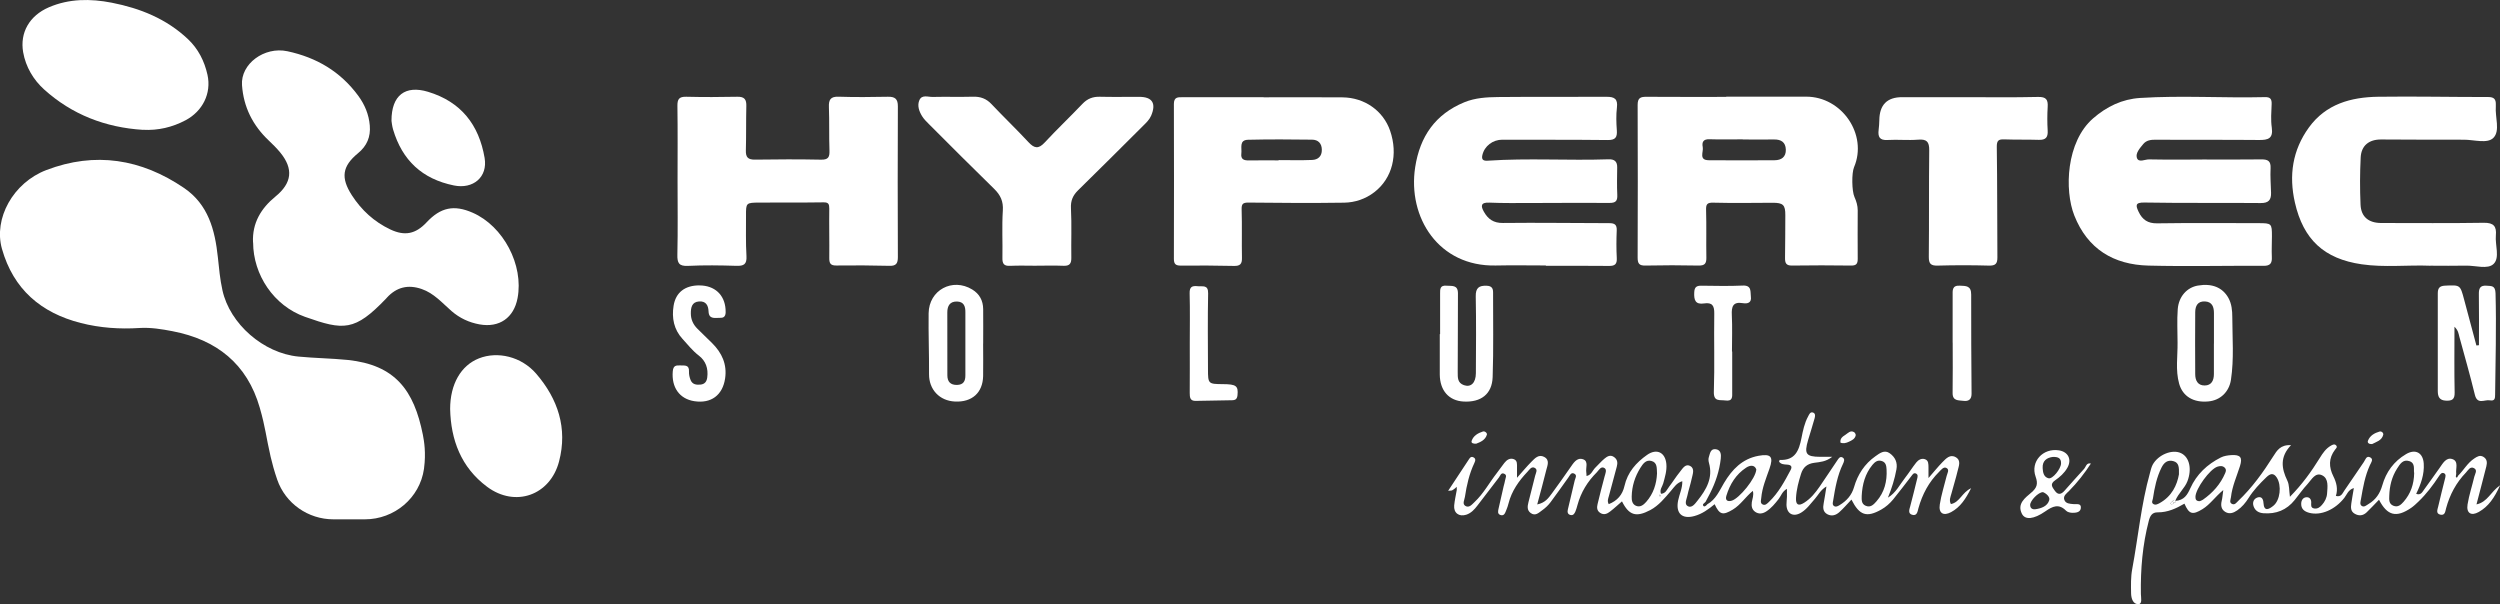 <svg viewBox="0 0 211 51" fill="none" xmlns="http://www.w3.org/2000/svg">
<rect x="0" y="0" width="211" height="51" fill="#333333" stroke="none"/>
<g clip-path="url(#clip0_264_324)">
<path d="M28.136 43.831C26.006 43.831 24.088 42.492 23.394 40.473C23.143 39.746 22.971 39.098 22.841 38.548C22.445 36.824 22.414 36.117 21.927 34.42C20.865 30.704 18.276 28.669 14.562 27.954C13.644 27.778 12.727 27.625 11.77 27.683C10.107 27.79 8.444 27.676 6.824 27.263C3.459 26.407 1.129 24.412 0.165 21.002C-0.557 18.449 1.102 15.425 3.914 14.352C8.032 12.781 11.923 13.409 15.531 15.864C17.574 17.255 18.143 19.404 18.386 21.701C18.484 22.636 18.57 23.583 18.774 24.498C19.398 27.342 22.241 29.812 25.187 30.095C26.563 30.229 27.952 30.241 29.328 30.378C33.36 30.791 34.941 32.939 35.69 36.694C35.799 37.244 35.96 38.23 35.791 39.511C35.791 39.53 35.788 39.554 35.784 39.573C35.435 42.032 33.282 43.831 30.803 43.831H28.136Z" fill="white"/>
<path d="M21.355 20.464C21.276 18.826 22.033 17.581 23.249 16.587C24.637 15.452 24.79 14.262 23.653 12.872C23.355 12.51 23.018 12.176 22.677 11.854C21.335 10.582 20.555 9.042 20.425 7.184C20.3 5.393 22.308 3.908 24.257 4.325C26.712 4.851 28.732 6.037 30.234 8.08C30.791 8.838 31.132 9.663 31.211 10.597C31.289 11.548 30.975 12.31 30.218 12.931C28.877 14.034 28.748 15.001 29.693 16.474C30.505 17.734 31.579 18.72 32.94 19.364C34.16 19.942 35.081 19.753 36.003 18.767C37.188 17.499 38.317 17.263 39.894 17.954C42.49 19.093 44.212 22.369 43.682 25.162C43.369 26.824 42.145 27.68 40.47 27.378C39.588 27.216 38.807 26.859 38.105 26.25C37.321 25.567 36.627 24.75 35.587 24.392C34.438 23.995 33.466 24.235 32.65 25.127C32.63 25.146 32.615 25.17 32.595 25.19C29.936 27.974 29.003 27.896 25.743 26.741C23.104 25.806 21.366 23.186 21.363 20.46L21.355 20.464Z" fill="white"/>
<path d="M145.696 8.158C147.939 8.158 150.187 8.162 152.43 8.158C155.462 8.15 157.654 11.367 156.481 14.113C156.273 14.6 156.289 16.132 156.52 16.635C156.681 16.992 156.791 17.361 156.791 17.754C156.791 19.113 156.775 20.472 156.791 21.831C156.795 22.252 156.681 22.421 156.23 22.413C154.567 22.389 152.904 22.389 151.242 22.413C150.728 22.421 150.649 22.177 150.657 21.749C150.677 20.555 150.673 19.364 150.681 18.171C150.689 17.294 150.496 17.11 149.606 17.114C147.943 17.122 146.28 17.149 144.617 17.106C144.072 17.09 143.978 17.239 143.994 17.746C144.033 19.078 143.994 20.409 144.017 21.741C144.025 22.228 143.892 22.424 143.362 22.413C141.868 22.381 140.37 22.381 138.872 22.413C138.354 22.424 138.217 22.252 138.217 21.749C138.232 17.448 138.236 13.151 138.217 8.85C138.217 8.256 138.464 8.166 138.962 8.17C141.205 8.186 143.453 8.178 145.696 8.178C145.696 8.17 145.696 8.166 145.696 8.158ZM147.088 11.772C147.088 11.772 147.088 11.764 147.088 11.76C146.151 11.76 145.21 11.784 144.272 11.752C143.751 11.733 143.629 12.004 143.711 12.412C143.794 12.817 143.343 13.52 144.229 13.524C146.08 13.54 147.927 13.536 149.779 13.524C150.351 13.52 150.743 13.249 150.724 12.624C150.704 12.004 150.328 11.764 149.739 11.772C148.857 11.784 147.975 11.772 147.088 11.772Z" fill="white"/>
<path d="M57.186 15.26C57.186 13.15 57.205 11.045 57.174 8.936C57.166 8.362 57.323 8.154 57.915 8.166C59.355 8.201 60.798 8.197 62.237 8.166C62.841 8.154 63.006 8.402 62.99 8.959C62.959 10.208 62.986 11.457 62.951 12.703C62.935 13.28 63.139 13.48 63.724 13.473C65.579 13.445 67.438 13.437 69.293 13.476C69.912 13.488 70.026 13.257 70.007 12.707C69.963 11.489 70.007 10.267 69.96 9.046C69.936 8.421 70.089 8.138 70.783 8.162C72.168 8.209 73.556 8.193 74.94 8.166C75.537 8.154 75.784 8.347 75.78 8.975C75.76 13.217 75.764 17.459 75.78 21.701C75.78 22.22 75.642 22.452 75.078 22.436C73.583 22.397 72.085 22.389 70.587 22.409C70.093 22.416 69.987 22.224 69.991 21.772C70.007 20.386 69.971 18.999 69.991 17.613C69.991 17.235 69.936 17.07 69.501 17.078C67.7 17.106 65.9 17.086 64.096 17.098C62.963 17.106 62.959 17.118 62.963 18.206C62.967 19.341 62.935 20.484 63.002 21.615C63.041 22.31 62.778 22.456 62.147 22.436C60.79 22.393 59.429 22.373 58.072 22.44C57.3 22.479 57.154 22.196 57.17 21.493C57.217 19.416 57.186 17.334 57.186 15.252V15.26Z" fill="white"/>
<path d="M130.479 22.405C129.067 22.405 127.651 22.377 126.239 22.409C121.431 22.511 118.784 18.363 119.442 14.105C119.842 11.521 121.137 9.639 123.592 8.63C124.502 8.256 125.482 8.201 126.443 8.19C129.49 8.158 132.542 8.19 135.589 8.17C136.264 8.166 136.558 8.347 136.468 9.081C136.393 9.71 136.413 10.358 136.46 10.994C136.503 11.591 136.342 11.827 135.691 11.819C132.726 11.784 129.761 11.803 126.792 11.791C125.992 11.791 125.286 12.322 125.11 13.096C125.019 13.496 125.216 13.587 125.561 13.563C128.961 13.331 132.369 13.563 135.773 13.445C136.256 13.43 136.499 13.626 136.491 14.125C136.483 14.902 136.46 15.68 136.499 16.454C136.522 16.961 136.362 17.13 135.848 17.126C133.632 17.11 131.412 17.13 129.196 17.134C128.031 17.134 126.867 17.153 125.706 17.102C124.964 17.067 124.965 17.389 125.243 17.876C125.588 18.489 126.055 18.83 126.843 18.819C129.836 18.783 132.828 18.834 135.82 18.834C136.279 18.834 136.471 18.964 136.452 19.447C136.42 20.221 136.413 21.003 136.456 21.776C136.487 22.303 136.287 22.452 135.793 22.444C134.02 22.424 132.244 22.436 130.471 22.436C130.471 22.428 130.471 22.42 130.471 22.413L130.479 22.405Z" fill="white"/>
<path d="M185.864 13.461C187.527 13.461 189.19 13.476 190.853 13.453C191.402 13.445 191.669 13.586 191.637 14.199C191.602 14.887 191.657 15.582 191.677 16.273C191.692 16.87 191.473 17.145 190.81 17.137C187.539 17.106 184.272 17.153 181.001 17.094C180.177 17.078 180.256 17.357 180.503 17.884C180.817 18.544 181.276 18.862 182.064 18.85C184.915 18.807 187.77 18.83 190.625 18.834C191.727 18.834 191.751 18.869 191.751 19.942C191.751 20.523 191.716 21.108 191.743 21.69C191.767 22.204 191.622 22.44 191.049 22.436C187.809 22.416 184.566 22.499 181.327 22.416C178.389 22.342 176.189 21.018 175.071 18.186C174.224 16.038 174.385 11.964 176.659 9.989C177.809 8.991 179.107 8.366 180.617 8.268C184.131 8.044 187.649 8.284 191.163 8.197C191.602 8.186 191.743 8.351 191.727 8.779C191.7 9.443 191.645 10.118 191.739 10.774C191.869 11.697 191.425 11.823 190.665 11.815C187.755 11.787 184.844 11.815 181.938 11.791C181.523 11.791 181.158 11.835 180.891 12.157C180.613 12.498 180.228 12.919 180.35 13.312C180.491 13.763 181.028 13.445 181.381 13.453C182.876 13.484 184.374 13.465 185.868 13.465L185.864 13.461Z" fill="white"/>
<path d="M106.649 8.213C108.865 8.213 111.085 8.198 113.301 8.217C115.171 8.233 116.744 9.348 117.324 11.03C118.015 13.037 117.517 15.048 115.991 16.222C115.254 16.792 114.363 17.09 113.45 17.106C110.763 17.145 108.073 17.13 105.382 17.098C104.892 17.094 104.778 17.212 104.794 17.699C104.837 19.058 104.794 20.417 104.821 21.776C104.833 22.283 104.657 22.456 104.151 22.444C102.652 22.409 101.158 22.405 99.66 22.417C99.237 22.417 99.076 22.295 99.076 21.851C99.087 17.495 99.091 13.139 99.076 8.779C99.076 8.17 99.425 8.205 99.829 8.205C102.103 8.209 104.374 8.205 106.649 8.205V8.213ZM107.916 13.532C107.916 13.532 107.916 13.52 107.916 13.512C108.857 13.512 109.802 13.54 110.743 13.5C111.238 13.481 111.571 13.194 111.563 12.644C111.559 12.102 111.253 11.792 110.743 11.788C108.943 11.764 107.139 11.752 105.339 11.796C104.555 11.815 104.829 12.495 104.77 12.946C104.704 13.457 104.994 13.547 105.417 13.54C106.249 13.524 107.08 13.536 107.912 13.536L107.916 13.532Z" fill="white"/>
<path d="M205.133 22.428C203.199 22.35 201.258 22.589 199.324 22.306C196.163 21.847 194.402 20.229 193.689 17.09C193.171 14.808 193.481 12.679 194.869 10.762C196.308 8.775 198.422 8.201 200.709 8.166C203.811 8.123 206.913 8.193 210.02 8.189C210.51 8.189 210.659 8.394 210.647 8.822C210.647 8.877 210.651 8.932 210.647 8.987C210.576 9.89 211.031 11.041 210.443 11.634C209.929 12.153 208.804 11.787 207.949 11.791C205.619 11.799 203.293 11.78 200.964 11.772C199.952 11.768 199.293 12.278 199.242 13.284C199.175 14.612 199.171 15.947 199.23 17.275C199.277 18.316 199.924 18.822 200.987 18.822C203.87 18.822 206.753 18.85 209.635 18.803C210.471 18.791 210.722 19.109 210.651 19.867C210.576 20.688 211.004 21.749 210.459 22.275C209.965 22.758 208.925 22.401 208.129 22.42C207.133 22.444 206.133 22.424 205.137 22.424L205.133 22.428Z" fill="white"/>
<path d="M87.502 22.428C86.753 22.428 86.004 22.401 85.259 22.436C84.737 22.464 84.592 22.263 84.604 21.765C84.631 20.433 84.553 19.098 84.639 17.77C84.69 16.992 84.443 16.466 83.91 15.943C82.062 14.144 80.243 12.314 78.419 10.492C78.203 10.275 77.98 10.059 77.823 9.804C77.572 9.396 77.399 8.909 77.595 8.457C77.807 7.962 78.329 8.19 78.717 8.182C79.854 8.154 80.992 8.194 82.125 8.162C82.749 8.146 83.239 8.319 83.678 8.783C84.706 9.871 85.788 10.908 86.808 12.004C87.286 12.514 87.635 12.601 88.157 12.043C89.192 10.928 90.302 9.875 91.353 8.771C91.769 8.331 92.232 8.15 92.828 8.166C93.938 8.194 95.044 8.17 96.154 8.174C97.26 8.174 97.601 8.728 97.154 9.769C97.005 10.11 96.742 10.358 96.487 10.609C94.66 12.428 92.836 14.254 90.993 16.057C90.546 16.497 90.353 16.941 90.389 17.597C90.459 18.98 90.397 20.37 90.42 21.757C90.428 22.259 90.263 22.456 89.749 22.432C89 22.401 88.251 22.424 87.502 22.424V22.428Z" fill="white"/>
<path d="M12.064 10.959C8.899 10.762 6.067 9.67 3.718 7.545C2.828 6.74 2.173 5.656 1.953 4.403C1.671 2.765 2.471 1.327 4.13 0.613C5.844 -0.122 7.632 -0.122 9.432 0.228C11.836 0.699 14.044 1.587 15.86 3.299C16.735 4.124 17.256 5.165 17.511 6.312C17.86 7.883 17.096 9.388 15.668 10.146C14.542 10.743 13.346 11.025 12.064 10.955V10.959Z" fill="white"/>
<path d="M165.694 8.201C167.8 8.201 169.906 8.233 172.012 8.182C172.702 8.166 172.863 8.414 172.824 9.026C172.784 9.69 172.784 10.358 172.824 11.022C172.859 11.599 172.651 11.823 172.075 11.803C171.106 11.772 170.133 11.8 169.168 11.764C168.678 11.745 168.521 11.854 168.529 12.408C168.576 15.511 168.557 18.618 168.58 21.725C168.584 22.256 168.415 22.432 167.866 22.417C166.427 22.377 164.984 22.377 163.544 22.417C162.964 22.432 162.787 22.267 162.791 21.678C162.823 18.685 162.791 15.688 162.827 12.695C162.835 11.96 162.619 11.729 161.885 11.788C161.03 11.858 160.168 11.764 159.309 11.815C158.634 11.858 158.489 11.544 158.556 10.971C158.587 10.696 158.611 10.421 158.615 10.142C158.63 8.848 159.271 8.201 160.536 8.201C162.254 8.201 163.972 8.201 165.69 8.201H165.694Z" fill="white"/>
<path d="M122.831 41.196C122.741 41.259 122.662 41.337 122.564 41.384C122.494 41.416 122.404 41.404 122.223 41.424C122.823 40.512 123.384 39.66 123.949 38.808C124.039 38.67 124.133 38.501 124.333 38.588C124.572 38.69 124.533 38.871 124.439 39.071C124.008 39.978 123.788 40.948 123.639 41.938C123.6 42.201 123.396 42.527 123.678 42.7C124 42.897 124.247 42.563 124.455 42.37C125.208 41.663 125.694 40.744 126.322 39.939C126.541 39.656 126.745 39.358 126.965 39.075C127.165 38.823 127.42 38.635 127.753 38.749C128.086 38.867 128.032 39.189 128.035 39.46C128.039 39.699 128.035 39.939 128.035 40.324C128.498 39.805 128.859 39.369 129.255 38.969C129.541 38.682 129.859 38.321 130.322 38.56C130.828 38.823 130.6 39.287 130.506 39.668C130.279 40.603 130.02 41.526 129.741 42.575C130.42 42.437 130.698 42.025 130.977 41.648C131.506 40.937 132.008 40.206 132.518 39.483C132.793 39.098 133.071 38.584 133.605 38.761C134.099 38.925 133.816 39.487 133.883 39.868C133.899 39.951 133.895 40.033 133.903 40.175C134.314 40.092 134.409 39.699 134.644 39.471C134.903 39.224 135.134 38.945 135.409 38.717C135.64 38.525 135.907 38.348 136.228 38.576C136.526 38.788 136.542 39.075 136.456 39.389C136.236 40.218 136.017 41.047 135.789 41.871C135.73 42.087 135.636 42.292 135.777 42.551C136.495 42.268 136.938 41.765 137.107 41.011C137.366 39.86 138.087 39.043 139.017 38.391C139.825 37.826 140.55 38.175 140.641 39.161C140.692 39.723 140.523 40.253 140.378 40.791C140.303 41.07 140.052 41.318 140.186 41.675C140.59 41.659 140.695 41.302 140.884 41.062C141.19 40.669 141.448 40.237 141.762 39.856C141.994 39.578 142.233 39.094 142.664 39.338C143.064 39.562 142.853 40.041 142.778 40.406C142.676 40.893 142.511 41.365 142.409 41.852C142.347 42.15 142.119 42.571 142.48 42.736C142.809 42.885 143.072 42.504 143.272 42.252C144.017 41.318 144.598 40.328 144.233 39.055C144.19 38.902 144.178 38.713 144.229 38.568C144.327 38.27 144.366 37.841 144.829 37.916C145.261 37.987 145.268 38.387 145.233 38.709C145.119 39.739 144.798 40.705 144.331 41.628C144.206 41.875 144.076 42.115 143.947 42.358C143.86 42.468 143.629 42.551 143.778 42.712C143.864 42.806 144.013 42.665 144.1 42.559C144.821 42.154 145.119 41.416 145.512 40.756C146.19 39.621 147.049 38.721 148.418 38.47C149.473 38.277 149.7 38.544 149.343 39.558C149.061 40.367 148.724 41.16 148.649 42.029C148.633 42.213 148.551 42.449 148.743 42.563C148.982 42.704 149.159 42.496 149.316 42.347C150.108 41.585 150.618 40.63 151.124 39.676C151.289 39.369 151.167 39.232 150.818 39.212C150.587 39.197 150.316 39.197 150.155 38.965C150.175 38.906 150.194 38.816 150.206 38.816C151.516 38.882 151.838 38.014 152.046 36.962C152.167 36.345 152.297 35.712 152.606 35.143C152.697 34.978 152.775 34.742 153.014 34.817C153.253 34.895 153.195 35.151 153.148 35.32C152.983 35.932 152.779 36.537 152.602 37.146C152.261 38.317 152.426 38.544 153.614 38.556C153.908 38.556 154.207 38.556 154.638 38.556C154.108 38.973 153.603 38.996 153.132 39.059C152.532 39.138 152.183 39.432 152.006 39.998C151.798 40.662 151.618 41.329 151.583 42.025C151.555 42.578 151.763 42.751 152.269 42.433C152.822 42.084 153.222 41.589 153.583 41.062C154.085 40.332 154.571 39.589 155.069 38.855C155.175 38.694 155.301 38.482 155.524 38.619C155.724 38.745 155.638 38.961 155.552 39.142C155.073 40.127 154.889 41.192 154.716 42.26C154.689 42.421 154.63 42.61 154.803 42.716C154.963 42.814 155.12 42.716 155.265 42.63C155.854 42.272 156.281 41.805 156.481 41.117C156.787 40.049 157.372 39.149 158.289 38.505C158.646 38.254 159.046 37.932 159.497 38.258C159.944 38.58 160.168 39.024 160.058 39.621C159.909 40.438 159.662 41.219 159.34 42.001C160.015 41.6 160.34 40.901 160.795 40.32C161.121 39.904 161.399 39.456 161.725 39.043C161.901 38.823 162.16 38.658 162.454 38.753C162.784 38.859 162.756 39.173 162.764 39.448C162.772 39.691 162.764 39.931 162.764 40.347C163.227 39.817 163.564 39.393 163.941 39.008C164.247 38.698 164.592 38.305 165.078 38.596C165.537 38.871 165.317 39.342 165.227 39.731C165.074 40.379 164.87 41.011 164.702 41.651C164.627 41.934 164.482 42.221 164.655 42.543C165.404 42.402 165.588 41.561 166.361 41.204C165.91 42.099 165.455 42.802 164.674 43.223C164.023 43.572 163.607 43.321 163.717 42.586C163.839 41.769 164.102 40.972 164.298 40.167C164.353 39.939 164.56 39.64 164.278 39.495C164.035 39.369 163.835 39.652 163.662 39.821C162.796 40.677 162.243 41.718 161.917 42.889C161.843 43.164 161.803 43.584 161.368 43.443C161.019 43.329 161.148 43.003 161.223 42.728C161.431 41.954 161.619 41.172 161.811 40.395C161.85 40.237 161.901 40.049 161.701 39.962C161.501 39.88 161.415 40.065 161.313 40.19C160.803 40.846 160.305 41.514 159.78 42.154C159.497 42.496 159.164 42.791 158.772 43.011C157.552 43.694 156.944 43.517 156.262 42.166C155.905 42.539 155.595 42.908 155.238 43.227C154.96 43.478 154.607 43.6 154.238 43.407C153.85 43.203 153.846 42.849 153.92 42.468C154.003 42.036 154.065 41.6 154.152 41.058C153.661 41.341 153.469 41.769 153.179 42.099C152.81 42.516 152.493 42.979 152.01 43.27C151.343 43.67 150.791 43.36 150.779 42.594C150.779 42.374 150.81 42.15 150.818 41.93C150.826 41.738 150.818 41.549 150.818 41.259C150.414 41.479 150.328 41.848 150.124 42.107C149.814 42.504 149.5 42.889 149.077 43.164C148.779 43.356 148.453 43.415 148.143 43.203C147.861 43.011 147.806 42.712 147.853 42.39C147.896 42.091 148.041 41.805 147.939 41.431C147.324 41.93 146.912 42.61 146.245 43.011C145.402 43.517 145.131 43.447 144.715 42.555C144.198 42.983 143.66 43.376 143.009 43.553C141.954 43.843 141.417 43.317 141.633 42.245C141.739 41.71 142.005 41.204 141.986 40.614C141.515 40.748 141.296 41.117 141.033 41.424C140.507 42.032 140.005 42.669 139.276 43.054C138.087 43.682 137.483 43.494 136.895 42.315C136.562 42.602 136.24 42.908 135.891 43.175C135.648 43.364 135.369 43.494 135.052 43.285C134.758 43.093 134.773 42.806 134.836 42.543C135.013 41.761 135.228 40.988 135.428 40.214C135.491 39.974 135.64 39.652 135.428 39.511C135.122 39.306 134.95 39.68 134.773 39.86C133.993 40.634 133.432 41.545 133.142 42.614C133.091 42.802 133.04 42.991 132.965 43.168C132.887 43.348 132.781 43.529 132.534 43.462C132.283 43.395 132.283 43.179 132.33 42.987C132.514 42.178 132.71 41.369 132.903 40.563C132.95 40.363 133.138 40.112 132.867 39.974C132.593 39.833 132.495 40.131 132.373 40.296C131.867 40.992 131.385 41.703 130.867 42.386C130.671 42.649 130.42 42.885 130.153 43.073C129.879 43.266 129.589 43.588 129.192 43.301C128.867 43.062 128.918 42.728 129 42.394C129.188 41.644 129.377 40.893 129.569 40.143C129.628 39.911 129.816 39.629 129.522 39.483C129.247 39.346 129.087 39.64 128.922 39.813C128.188 40.587 127.584 41.439 127.318 42.492C127.271 42.681 127.212 42.865 127.133 43.046C127.039 43.27 126.965 43.576 126.635 43.466C126.361 43.372 126.439 43.109 126.486 42.893C126.627 42.272 126.769 41.651 126.91 41.031C126.945 40.87 127.008 40.709 127.028 40.548C127.051 40.351 127.243 40.092 126.933 39.974C126.682 39.88 126.627 40.143 126.518 40.288C125.91 41.078 125.306 41.871 124.698 42.665C124.443 42.999 124.164 43.309 123.749 43.443C123.137 43.639 122.674 43.289 122.733 42.653C122.776 42.213 122.878 41.781 122.953 41.345C122.953 41.259 122.949 41.172 122.945 41.086C122.898 41.129 122.851 41.172 122.808 41.215L122.831 41.196ZM157.128 41.84C157.124 42.17 157.085 42.527 157.466 42.688C157.881 42.865 158.14 42.578 158.379 42.307C159.05 41.541 159.278 40.622 159.227 39.629C159.211 39.326 159.176 39.012 158.807 38.906C158.458 38.804 158.234 38.996 158.03 39.24C157.411 39.994 157.179 40.886 157.128 41.84ZM139.852 39.962C139.825 39.519 139.895 39.035 139.37 38.902C138.915 38.788 138.668 39.142 138.456 39.475C137.989 40.218 137.734 41.027 137.715 41.903C137.707 42.217 137.75 42.543 138.068 42.685C138.429 42.846 138.715 42.614 138.938 42.362C139.55 41.671 139.813 40.838 139.852 39.962ZM148.233 39.621C148.1 39.232 147.72 39.244 147.378 39.468C146.516 40.033 145.998 40.874 145.704 41.848C145.594 42.213 145.794 42.366 146.163 42.256C146.794 42.068 148.19 40.375 148.233 39.621ZM140.158 41.848C140.139 41.813 140.119 41.777 140.099 41.742C140.08 41.761 140.044 41.781 140.048 41.797C140.056 41.836 140.084 41.871 140.099 41.907C140.119 41.887 140.135 41.871 140.158 41.848Z" fill="white"/>
<path d="M37.992 34.522C37.992 32.413 38.909 30.842 40.427 30.245C41.992 29.628 44 30.084 45.259 31.545C47.087 33.67 47.918 36.136 47.185 38.945C46.436 41.808 43.49 42.853 41.114 41.086C38.898 39.436 38.05 37.103 37.992 34.522Z" fill="white"/>
<path d="M207.47 40.143C207.941 39.676 208.258 39.067 208.831 38.694C209.066 38.541 209.298 38.383 209.596 38.556C209.925 38.749 209.921 39.055 209.847 39.362C209.588 40.399 209.309 41.435 209.015 42.571C209.957 42.37 210.204 41.51 211.008 40.956C210.529 42.021 210.023 42.751 209.207 43.211C208.56 43.576 208.145 43.305 208.262 42.575C208.388 41.785 208.647 41.019 208.831 40.237C208.89 39.99 209.137 39.672 208.788 39.503C208.474 39.35 208.309 39.688 208.129 39.88C207.301 40.736 206.76 41.754 206.45 42.901C206.38 43.164 206.364 43.521 205.972 43.439C205.56 43.352 205.729 42.995 205.784 42.751C205.96 41.97 206.164 41.192 206.356 40.414C206.395 40.253 206.462 40.049 206.301 39.955C206.086 39.829 205.96 40.022 205.846 40.19C205.344 40.956 204.791 41.687 204.129 42.323C203.929 42.516 203.729 42.708 203.501 42.865C202.25 43.718 201.489 43.533 200.787 42.178C200.43 42.543 200.097 42.905 199.74 43.246C199.45 43.521 199.108 43.568 198.752 43.368C198.387 43.168 198.403 42.834 198.45 42.496C198.508 42.088 198.583 41.679 198.665 41.192C198.183 41.337 198.081 41.738 197.865 42.013C197.081 43.022 195.877 43.541 194.9 43.282C194.477 43.168 194.198 42.948 194.222 42.48C194.237 42.205 194.386 41.981 194.669 41.966C194.912 41.954 195.065 42.119 195.069 42.394C195.069 42.602 194.994 42.865 195.324 42.916C195.602 42.96 195.798 42.814 195.971 42.618C196.218 42.339 196.383 42.013 196.406 41.648C196.442 41.098 196.551 40.41 196.01 40.127C195.418 39.817 195.1 40.481 194.763 40.846C194.367 41.271 194.034 41.754 193.669 42.205C192.99 43.05 192.104 43.403 191.029 43.317C190.637 43.286 190.335 43.113 190.202 42.728C190.084 42.386 190.225 42.088 190.539 41.985C190.876 41.879 191.018 42.107 191.037 42.449C191.084 43.246 191.543 42.948 191.861 42.696C192.457 42.229 192.582 40.968 192.163 40.312C191.876 39.864 191.586 39.986 191.284 40.277C190.723 40.815 190.19 41.38 189.774 42.04C189.523 42.441 189.217 42.802 188.825 43.074C188.511 43.289 188.17 43.419 187.817 43.207C187.46 42.991 187.421 42.645 187.515 42.257C187.574 42.017 187.586 41.769 187.645 41.361C186.954 41.93 186.531 42.578 185.884 42.975C185.044 43.486 184.762 43.407 184.366 42.508C183.668 42.916 182.946 43.25 182.111 43.242C181.64 43.238 181.472 43.525 181.358 43.957C180.828 45.988 180.656 48.05 180.691 50.136C180.695 50.434 180.828 50.969 180.499 50.988C180.028 51.02 179.871 50.505 179.864 50.077C179.852 49.389 179.832 48.702 179.962 48.015C180.464 45.324 180.711 42.583 181.452 39.935C181.519 39.696 181.57 39.444 181.683 39.228C182.15 38.368 183.35 37.889 184.087 38.25C184.801 38.596 185.005 39.597 184.621 40.611C184.393 41.208 183.864 41.608 183.589 42.276C184.354 42.229 184.617 41.746 184.86 41.216C185.393 40.029 186.292 39.189 187.437 38.611C187.7 38.478 188.021 38.431 188.323 38.411C189.096 38.364 189.284 38.607 189.053 39.338C188.778 40.21 188.394 41.047 188.292 41.966C188.272 42.154 188.115 42.433 188.409 42.543C188.625 42.626 188.762 42.417 188.896 42.288C190.068 41.172 191.006 39.872 191.869 38.505C192.167 38.034 192.469 37.519 193.363 37.571C192.406 38.568 192.555 39.534 193.049 40.56C193.23 40.929 193.194 41.4 193.269 41.93C194.292 40.894 195.081 39.801 195.791 38.651C196.038 38.246 196.304 37.857 196.728 37.614C196.873 37.531 197.042 37.441 197.179 37.602C197.297 37.739 197.155 37.853 197.077 37.955C196.528 38.678 196.544 39.417 196.94 40.21C197.195 40.721 197.34 41.278 197.148 41.856C197.602 41.985 197.708 41.624 197.869 41.396C198.426 40.603 198.956 39.79 199.509 38.992C199.638 38.808 199.716 38.438 200.034 38.596C200.36 38.757 200.116 39.047 200.026 39.248C199.603 40.167 199.434 41.149 199.265 42.131C199.234 42.315 199.148 42.559 199.312 42.685C199.524 42.85 199.724 42.645 199.909 42.535C200.513 42.178 200.869 41.648 201.062 40.976C201.383 39.837 202.042 38.933 203.07 38.328C203.862 37.861 204.505 38.207 204.564 39.126C204.623 40.029 204.325 40.862 203.925 41.679C204.313 41.824 204.438 41.534 204.591 41.325C205.035 40.721 205.462 40.108 205.897 39.499C206.172 39.114 206.45 38.576 206.972 38.745C207.537 38.929 207.243 39.55 207.305 39.982C207.297 40.088 207.25 40.257 207.29 40.281C207.423 40.359 207.415 40.187 207.478 40.124L207.47 40.143ZM183.35 42.296C183.283 42.366 183.221 42.437 183.154 42.508C183.283 42.598 183.385 42.567 183.472 42.445C183.562 42.41 183.703 42.386 183.605 42.249C183.515 42.123 183.429 42.249 183.35 42.296ZM203.752 39.915C203.693 39.601 203.874 39.087 203.344 38.918C202.807 38.745 202.556 39.169 202.313 39.55C201.866 40.249 201.681 41.019 201.654 41.836C201.642 42.166 201.607 42.531 202.007 42.688C202.387 42.838 202.638 42.606 202.866 42.347C203.454 41.671 203.74 40.882 203.756 39.915H203.752ZM183.903 40.022C183.915 39.452 183.915 39.047 183.425 38.918C182.942 38.792 182.644 39.043 182.436 39.456C182.021 40.281 181.844 41.168 181.707 42.072C181.683 42.229 181.558 42.406 181.726 42.528C181.907 42.657 182.095 42.559 182.268 42.465C183.299 41.895 183.742 40.956 183.907 40.017L183.903 40.022ZM185.656 42.3C185.727 42.268 185.837 42.237 185.923 42.178C186.754 41.597 187.409 40.866 187.809 39.923C187.884 39.746 187.904 39.601 187.766 39.472C187.586 39.299 187.366 39.318 187.147 39.389C186.503 39.601 185.311 41.251 185.295 41.93C185.292 42.166 185.37 42.3 185.652 42.3H185.656Z" fill="white"/>
<path d="M33.042 10.201C33.034 8.013 34.227 7.176 36.121 7.746C38.913 8.59 40.423 10.527 40.902 13.331C41.176 14.95 39.929 15.983 38.313 15.653C35.631 15.107 33.952 13.532 33.179 10.939C33.085 10.625 33.058 10.291 33.042 10.201Z" fill="white"/>
<path d="M209.223 29.133C209.223 27.695 209.239 26.254 209.216 24.816C209.208 24.337 209.329 24.074 209.859 24.113C210.278 24.145 210.604 24.086 210.623 24.75C210.702 27.601 210.62 30.453 210.588 33.305C210.588 33.619 210.565 33.866 210.145 33.788C209.698 33.705 209.09 34.184 208.878 33.316C208.482 31.678 208.012 30.056 207.572 28.43C207.502 28.171 207.486 27.892 207.157 27.578C207.157 29.514 207.133 31.321 207.172 33.132C207.184 33.725 206.941 33.835 206.439 33.815C205.89 33.792 205.749 33.485 205.749 32.998C205.756 30.256 205.756 27.511 205.749 24.769C205.749 24.322 205.89 24.133 206.364 24.109C207.639 24.05 207.639 24.031 207.968 25.268C208.317 26.564 208.663 27.86 209.008 29.157C209.078 29.149 209.149 29.145 209.216 29.137L209.223 29.133Z" fill="white"/>
<path d="M82.976 29C82.976 29.915 82.992 30.83 82.976 31.741C82.945 33.148 82.039 33.957 80.604 33.89C79.286 33.831 78.403 32.869 78.411 31.584C78.423 29.868 78.352 28.151 78.376 26.439C78.403 24.479 80.388 23.418 82.055 24.432C82.678 24.813 82.972 25.374 82.98 26.089C82.992 27.059 82.98 28.03 82.98 29H82.976ZM81.478 29.019C81.478 28.136 81.47 27.248 81.478 26.364C81.486 25.857 81.353 25.465 80.772 25.449C80.168 25.433 79.953 25.822 79.953 26.364C79.953 28.136 79.953 29.903 79.957 31.675C79.957 32.209 80.211 32.496 80.772 32.488C81.317 32.476 81.482 32.162 81.478 31.675C81.47 30.791 81.478 29.903 81.478 29.019Z" fill="white"/>
<path d="M183.786 28.921C183.786 27.978 183.731 27.036 183.801 26.097C183.884 25.017 184.586 24.259 185.5 24.102C186.688 23.897 187.582 24.259 188.076 25.142C188.355 25.641 188.406 26.223 188.406 26.749C188.41 28.516 188.559 30.292 188.292 32.056C188.139 33.065 187.402 33.792 186.374 33.882C185.131 33.996 184.221 33.458 183.919 32.382C183.601 31.242 183.801 30.068 183.786 28.909V28.921ZM186.857 29C186.857 28.143 186.857 27.287 186.857 26.427C186.857 25.904 186.707 25.472 186.1 25.441C185.484 25.41 185.28 25.822 185.276 26.352C185.264 28.092 185.264 29.836 185.276 31.576C185.276 32.099 185.484 32.539 186.072 32.535C186.656 32.531 186.853 32.103 186.853 31.568C186.853 30.712 186.853 29.856 186.853 28.996L186.857 29Z" fill="white"/>
<path d="M121.545 28.202C121.545 27.067 121.549 25.932 121.545 24.797C121.545 24.412 121.521 24.066 122.082 24.113C122.541 24.152 123.055 24.015 123.051 24.769C123.035 26.985 123.051 29.2 123.031 31.415C123.031 31.883 123.015 32.315 123.553 32.507C124.141 32.715 124.561 32.319 124.564 31.498C124.576 29.337 124.596 27.177 124.553 25.017C124.537 24.29 124.835 24.09 125.478 24.117C125.863 24.133 126.02 24.298 126.016 24.679C126.008 27.059 126.063 29.443 125.98 31.82C125.933 33.265 124.988 33.972 123.521 33.89C122.286 33.819 121.529 32.967 121.517 31.608C121.509 30.473 121.517 29.337 121.517 28.202H121.545Z" fill="white"/>
<path d="M59.041 24.09C60.304 24.094 61.155 24.868 61.237 26.101C61.261 26.443 61.272 26.847 60.798 26.824C60.413 26.808 59.825 27.004 59.802 26.282C59.782 25.755 59.566 25.406 59.009 25.441C58.382 25.484 58.303 25.963 58.307 26.47C58.311 26.969 58.507 27.389 58.852 27.735C59.26 28.147 59.688 28.548 60.1 28.957C60.931 29.781 61.378 30.752 61.198 31.95C60.986 33.356 60.017 34.075 58.609 33.862C57.339 33.67 56.664 32.684 56.782 31.337C56.825 30.834 57.072 30.83 57.429 30.842C57.782 30.858 58.182 30.767 58.151 31.357C58.139 31.596 58.198 31.855 58.288 32.079C58.437 32.449 58.774 32.496 59.123 32.46C59.484 32.425 59.649 32.201 59.692 31.855C59.79 31.105 59.57 30.457 58.978 30.009C58.445 29.601 58.041 29.078 57.597 28.595C56.876 27.81 56.684 26.835 56.852 25.802C57.033 24.679 57.813 24.082 59.041 24.086V24.09Z" fill="white"/>
<path d="M146.198 29.671C146.198 30.806 146.198 31.942 146.198 33.077C146.198 33.466 146.268 33.89 145.621 33.8C145.135 33.733 144.617 33.929 144.649 33.045C144.723 30.858 144.649 28.666 144.684 26.478C144.696 25.814 144.527 25.504 143.825 25.61C143.08 25.724 142.962 25.315 142.994 24.679C143.013 24.231 143.186 24.109 143.594 24.113C144.754 24.125 145.919 24.157 147.08 24.102C147.868 24.062 147.719 24.632 147.774 25.044C147.845 25.547 147.504 25.657 147.092 25.586C146.253 25.445 146.131 25.885 146.166 26.592C146.217 27.613 146.178 28.642 146.178 29.667C146.182 29.667 146.19 29.667 146.194 29.667L146.198 29.671Z" fill="white"/>
<path d="M100.417 29C100.417 27.586 100.444 26.172 100.405 24.758C100.39 24.192 100.625 24.105 101.096 24.157C101.507 24.2 101.982 24.007 101.966 24.765C101.923 26.902 101.947 29.035 101.954 31.172C101.954 32.397 101.978 32.413 103.213 32.421C104.343 32.425 104.519 32.574 104.445 33.352C104.413 33.674 104.28 33.776 103.978 33.78C102.955 33.792 101.931 33.819 100.907 33.835C100.437 33.843 100.413 33.529 100.413 33.159C100.425 31.773 100.417 30.386 100.417 29Z" fill="white"/>
<path d="M164.803 28.925C164.803 27.598 164.803 26.27 164.803 24.938C164.803 24.526 164.737 24.078 165.403 24.11C165.929 24.133 166.372 24.105 166.368 24.86C166.357 27.652 166.384 30.449 166.4 33.242C166.4 33.725 166.129 33.89 165.709 33.831C165.298 33.776 164.788 33.858 164.8 33.159C164.823 31.749 164.807 30.335 164.807 28.925H164.803Z" fill="white"/>
<path d="M176.483 39.106C175.942 39.943 175.33 40.724 174.628 41.435C174.42 41.648 174.102 41.852 174.232 42.194C174.353 42.516 174.706 42.52 175.016 42.547C175.271 42.567 175.667 42.457 175.624 42.881C175.589 43.242 175.212 43.285 174.91 43.282C174.73 43.278 174.495 43.227 174.377 43.105C173.761 42.48 173.236 42.732 172.628 43.156C171.643 43.839 170.918 43.902 170.647 43.36C170.227 42.508 170.926 42.017 171.443 41.573C171.918 41.168 172.024 40.838 171.808 40.237C171.349 38.965 172.42 37.794 173.777 38.01C174.561 38.136 174.879 38.784 174.487 39.479C174.236 39.923 173.855 40.261 173.451 40.54C172.989 40.858 173.208 41.109 173.428 41.42C173.702 41.805 173.969 41.722 174.232 41.431C174.789 40.815 175.326 40.186 175.891 39.581C176.055 39.405 176.087 39.024 176.475 39.126L176.483 39.11V39.106ZM173.259 38.564C172.757 38.627 172.365 38.882 172.4 39.507C172.42 39.86 172.483 40.265 172.898 40.367C173.24 40.453 173.938 39.574 173.953 39.118C173.969 38.666 173.702 38.548 173.259 38.568V38.564ZM172.432 41.538C172.035 41.53 171.341 42.26 171.345 42.622C171.349 42.912 171.549 43.011 171.788 42.979C172.294 42.908 172.808 42.724 172.957 42.213C173.036 41.942 172.71 41.648 172.432 41.538Z" fill="white"/>
<path d="M200.199 37.48C199.952 37.495 199.787 37.382 199.854 37.201C200.018 36.765 200.411 36.545 200.834 36.423C200.991 36.376 201.187 36.529 201.144 36.702C201.015 37.193 200.548 37.295 200.203 37.48H200.199Z" fill="white"/>
<path d="M155.336 37.358C155.281 37.001 155.524 36.844 155.752 36.698C155.971 36.557 156.175 36.29 156.485 36.474C156.56 36.518 156.638 36.663 156.622 36.742C156.56 37.044 156.301 37.166 156.046 37.284C155.814 37.394 155.583 37.453 155.332 37.358H155.336Z" fill="white"/>
<path d="M124.576 37.449C124.353 37.456 124.141 37.405 124.208 37.205C124.357 36.769 124.745 36.553 125.157 36.419C125.321 36.364 125.533 36.553 125.494 36.687C125.357 37.142 124.949 37.315 124.576 37.453V37.449Z" fill="white"/>
<path d="M176.475 39.122L176.463 39.075L176.479 39.102L176.475 39.122Z" fill="white"/>
<path d="M140.158 41.848C140.135 41.871 140.119 41.887 140.099 41.907C140.08 41.871 140.056 41.836 140.048 41.797C140.048 41.785 140.084 41.761 140.099 41.742C140.119 41.777 140.139 41.812 140.158 41.848Z" fill="white"/>
<path d="M183.472 42.445C183.386 42.566 183.284 42.598 183.154 42.508C183.221 42.437 183.284 42.366 183.35 42.295C183.39 42.346 183.433 42.394 183.472 42.445Z" fill="white"/>
<path d="M183.35 42.296C183.433 42.245 183.519 42.123 183.605 42.248C183.703 42.386 183.562 42.41 183.472 42.445C183.433 42.394 183.39 42.347 183.35 42.296Z" fill="white"/>
</g>
<defs>
<clipPath id="clip0_264_324">
<rect width="211" height="51" fill="white"/>
</clipPath>
</defs>
</svg>
